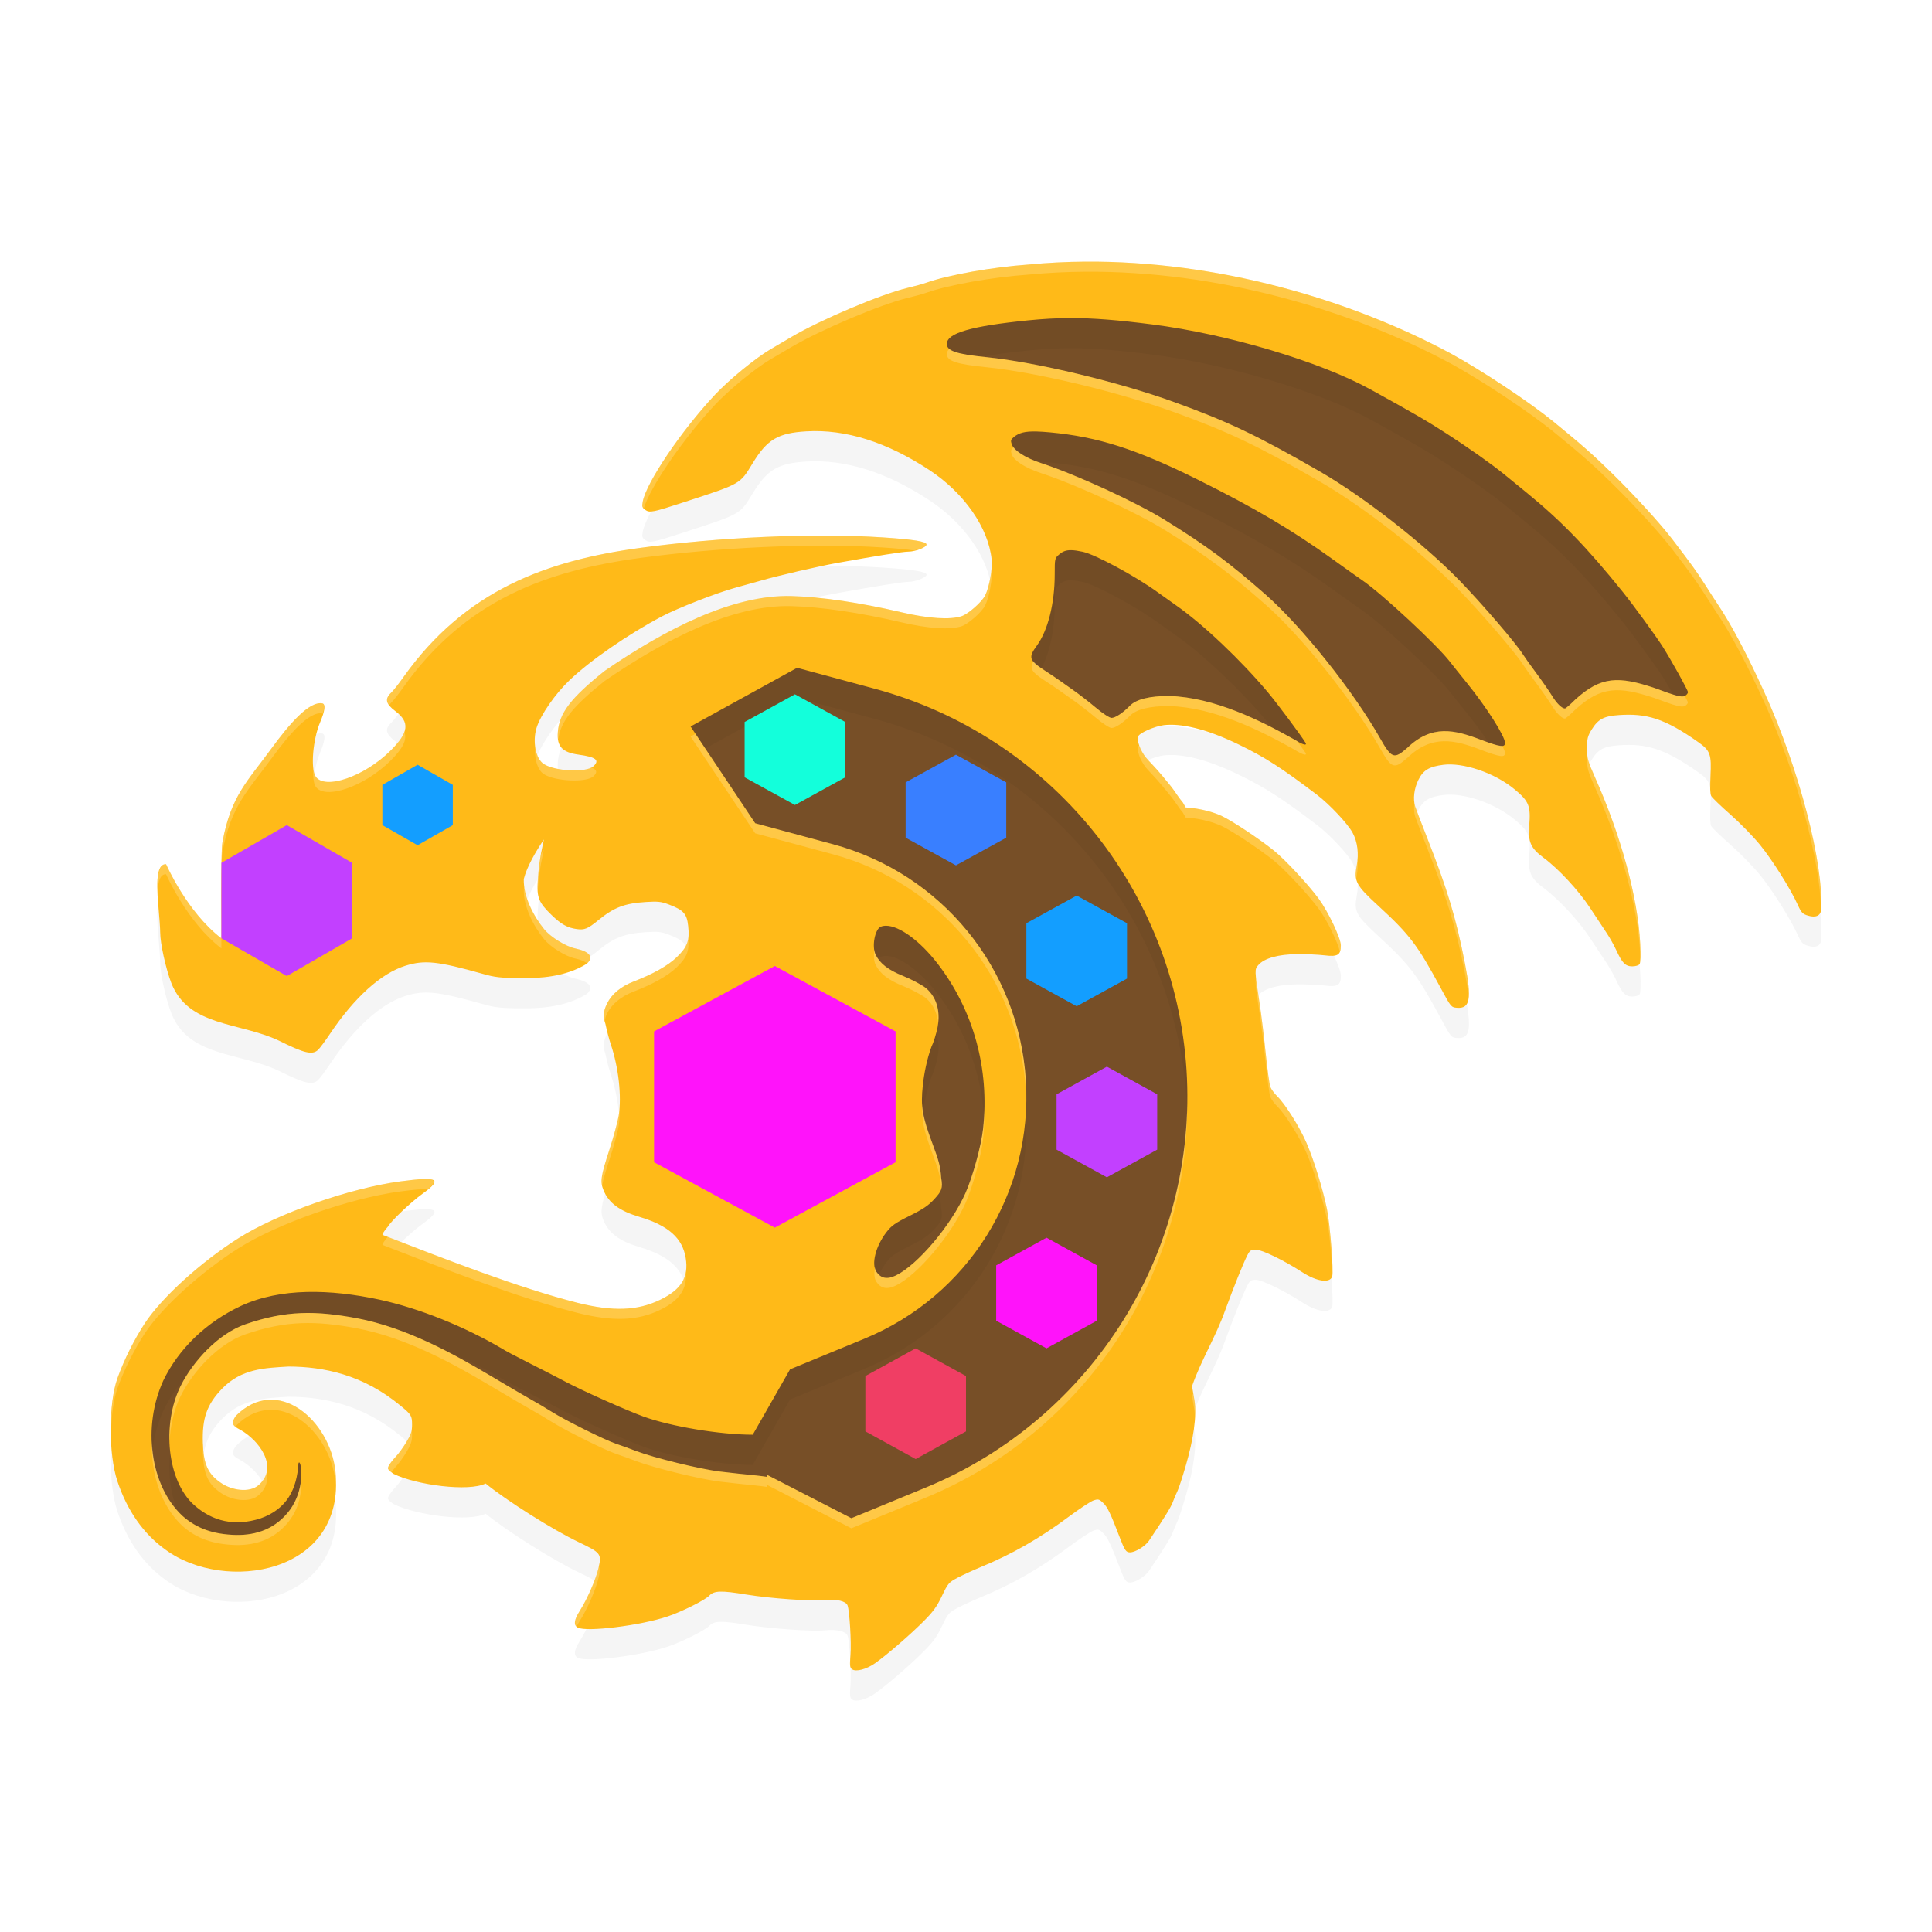 <?xml version="1.0" encoding="UTF-8" standalone="no"?>
<svg
   width="192"
   height="192"
   version="1"
   id="svg28"
   sodipodi:docname="games_dragon_nest_m_classic.svg"
   inkscape:version="1.1.1 (1:1.1+202109281949+c3084ef5ed)"
   xmlns:inkscape="http://www.inkscape.org/namespaces/inkscape"
   xmlns:sodipodi="http://sodipodi.sourceforge.net/DTD/sodipodi-0.dtd"
   xmlns="http://www.w3.org/2000/svg"
   xmlns:svg="http://www.w3.org/2000/svg"
   xmlns:rdf="http://www.w3.org/1999/02/22-rdf-syntax-ns#"
   xmlns:cc="http://creativecommons.org/ns#"
   xmlns:dc="http://purl.org/dc/elements/1.1/">
  <defs
     id="defs32">
    <filter
       inkscape:collect="always"
       style="color-interpolation-filters:sRGB"
       id="filter24163"
       x="-0.044"
       y="-0.053"
       width="1.088"
       height="1.106">
      <feGaussianBlur
         inkscape:collect="always"
         stdDeviation="3.1"
         id="feGaussianBlur24165" />
    </filter>
  </defs>
  <sodipodi:namedview
     pagecolor="#ffffff"
     bordercolor="#666666"
     borderopacity="1"
     objecttolerance="10"
     gridtolerance="10"
     guidetolerance="10"
     inkscape:pageopacity="0"
     inkscape:pageshadow="2"
     inkscape:window-width="1920"
     inkscape:window-height="1019"
     id="namedview30"
     showgrid="false"
     inkscape:zoom="1"
     inkscape:cx="22"
     inkscape:cy="84.5"
     inkscape:window-x="0"
     inkscape:window-y="34"
     inkscape:window-maximized="1"
     inkscape:current-layer="svg28"
     inkscape:pagecheckerboard="0"
     inkscape:snap-global="true"
     showguides="true"
     inkscape:snap-bbox="true"
     inkscape:snap-bbox-midpoints="true">
    <inkscape:grid
       type="xygrid"
       id="grid841" />
  </sodipodi:namedview>
  <path
     id="path7288"
     style="color:#000000;opacity:1;fill:#774f27;stroke-linecap:square;stroke-linejoin:bevel;-inkscape-stroke:none;fill-opacity:1"
     d="M 106.352 30.609 C 104.925 30.613 103.548 30.694 102.059 30.844 C 99.205 31.13 97.158 31.442 95.729 31.857 C 95.014 32.065 94.449 32.29 93.979 32.627 C 93.508 32.964 93.096 33.535 93.096 34.178 C 93.096 34.577 93.287 35.055 93.59 35.352 C 93.893 35.648 94.241 35.806 94.629 35.936 C 95.405 36.194 96.426 36.338 97.959 36.492 C 102.699 36.97 110.877 38.924 116.318 40.891 C 121.674 42.826 124.481 44.163 130.654 47.719 C 134.905 50.167 140.857 54.812 144.34 58.402 C 145.434 59.531 146.832 61.084 148.029 62.479 C 149.226 63.873 150.269 65.194 150.496 65.561 C 150.732 65.94 151.292 66.717 151.875 67.5 C 152.433 68.25 153.141 69.274 153.369 69.646 C 153.639 70.088 153.922 70.463 154.23 70.768 C 154.539 71.072 154.817 71.41 155.523 71.41 C 155.967 71.41 155.987 71.305 156.062 71.262 C 156.138 71.219 156.187 71.184 156.236 71.148 C 156.335 71.076 156.429 70.999 156.533 70.908 C 156.733 70.735 156.969 70.512 157.213 70.27 C 158.42 69.163 159.28 68.729 160.238 68.617 C 161.196 68.505 162.378 68.748 164.09 69.314 C 164.09 69.314 164.092 69.314 164.092 69.314 C 165.153 69.711 165.845 69.957 166.371 70.094 C 166.905 70.232 167.429 70.301 167.92 70.037 C 168.133 69.923 168.295 69.786 168.438 69.609 C 168.58 69.433 168.746 69.228 168.746 68.785 C 168.746 68.425 168.69 68.437 168.664 68.367 C 168.638 68.298 168.613 68.24 168.584 68.176 C 168.526 68.048 168.453 67.903 168.365 67.732 C 168.19 67.391 167.955 66.953 167.691 66.479 C 167.164 65.529 166.532 64.438 166.066 63.703 C 165.364 62.594 163.133 59.543 162.08 58.234 C 158.459 53.734 155.831 51.021 152.295 48.141 C 151.441 47.445 150.465 46.648 150.127 46.371 C 148.857 45.331 146.536 43.692 144.324 42.264 C 142.338 40.981 141.031 40.223 136.688 37.83 C 131.447 34.943 122.29 32.232 114.656 31.252 C 111.236 30.813 108.73 30.604 106.352 30.609 z M 103.021 41.881 C 101.772 41.851 100.827 42.084 100.125 42.654 C 99.929 42.814 99.646 43.04 99.523 43.484 C 99.4 43.929 99.522 44.258 99.605 44.496 C 99.855 45.212 100.366 45.594 100.967 45.977 C 101.568 46.359 102.306 46.694 103.143 46.969 C 106.549 48.087 112.516 50.836 115.287 52.555 C 119.372 55.088 121.499 56.665 125.105 59.834 C 128.537 62.849 133.711 69.322 136.264 73.828 C 136.561 74.353 136.802 74.768 137.061 75.117 C 137.319 75.466 137.605 75.799 138.098 75.977 C 138.59 76.154 139.152 76.021 139.518 75.822 C 139.883 75.624 140.173 75.375 140.52 75.07 L 140.551 75.041 C 141.636 74.001 142.516 73.689 143.475 73.662 C 144.433 73.636 145.526 73.96 146.793 74.443 L 146.795 74.445 C 147.782 74.818 148.378 75.039 148.953 75.115 C 149.241 75.154 149.598 75.193 150.012 74.92 C 150.426 74.647 150.566 74.118 150.566 73.832 C 150.566 73.202 150.367 72.956 150.141 72.508 C 149.914 72.059 149.61 71.54 149.246 70.967 C 148.518 69.821 147.556 68.473 146.559 67.244 C 145.867 66.391 145.093 65.423 144.877 65.143 C 143.363 63.175 138.219 58.414 136.006 56.885 C 135.53 56.556 134.178 55.596 133.039 54.775 C 128.967 51.843 125.086 49.552 119.48 46.77 C 113.312 43.708 109.32 42.427 104.441 41.973 C 103.901 41.922 103.437 41.891 103.021 41.881 z M 106.486 53.674 C 105.805 53.66 105.121 53.91 104.65 54.307 C 104.531 54.408 104.398 54.51 104.246 54.695 C 104.094 54.881 103.962 55.151 103.904 55.393 C 103.789 55.876 103.816 56.277 103.816 57.076 C 103.816 59.817 103.118 62.363 102.225 63.584 C 101.995 63.897 101.802 64.173 101.656 64.514 C 101.511 64.854 101.43 65.324 101.562 65.754 C 101.828 66.613 102.451 66.934 103.24 67.447 C 103.841 67.838 104.545 68.315 104.689 68.422 C 104.934 68.602 105.55 69.036 106.109 69.426 C 106.612 69.776 107.624 70.558 108.262 71.094 C 108.641 71.413 109.004 71.687 109.328 71.898 C 109.49 72.004 109.641 72.093 109.799 72.17 C 109.957 72.247 110.07 72.346 110.467 72.346 C 111.098 72.346 111.417 72.102 111.814 71.838 C 112.212 71.574 112.617 71.231 113.01 70.828 C 113.251 70.581 114.36 70.167 116.178 70.168 C 120.373 70.3 124.859 72.518 128.18 74.385 C 128.593 74.646 128.914 74.831 129.314 74.939 C 129.419 74.968 129.531 74.996 129.707 74.994 C 129.883 74.992 130.19 74.964 130.477 74.676 C 130.763 74.387 130.804 73.946 130.762 73.723 C 130.72 73.5 130.65 73.383 130.586 73.279 C 129.99 72.307 127.791 69.384 126.812 68.213 C 124.056 64.913 120.24 61.283 117.432 59.326 C 116.928 58.975 116.121 58.4 115.66 58.064 C 114.509 57.226 112.938 56.275 111.469 55.48 C 110 54.686 108.772 54.063 107.818 53.857 C 107.318 53.75 106.895 53.682 106.486 53.674 z M 79.477 65.4 L 78.734 65.49 L 68.146 71.322 L 67.797 72.752 L 74.217 82.369 L 74.789 82.779 L 82.514 84.863 C 92.889 87.663 100.265 96.685 100.949 107.41 C 101.633 118.135 95.463 128.02 85.527 132.115 L 78.131 135.162 L 77.643 135.59 L 74.256 141.529 C 71.197 141.454 66.684 140.707 64.297 139.84 C 62.722 139.268 58.242 137.27 56.73 136.465 C 55.943 136.045 54.263 135.182 52.965 134.529 C 52.325 134.207 51.72 133.894 51.264 133.652 C 51.036 133.531 50.844 133.427 50.711 133.352 C 50.577 133.277 50.4 133.133 50.592 133.293 L 50.459 133.199 C 46.581 130.915 42.016 129.066 37.891 128.174 L 37.889 128.172 C 35.405 127.64 32.881 127.33 30.439 127.393 C 27.998 127.455 25.633 127.895 23.5 128.885 L 23.496 128.887 C 19.869 130.592 16.957 133.384 15.326 136.77 L 15.316 136.789 C 13.073 141.709 13.777 147.94 17.439 151.369 L 17.457 151.385 C 19.021 152.784 20.983 153.481 23.422 153.543 L 23.43 153.543 C 25.705 153.584 28.029 152.785 29.617 150.643 L 29.625 150.633 C 30.63 149.242 30.926 147.73 30.951 146.627 C 30.964 146.075 30.922 145.644 30.811 145.262 C 30.783 145.166 30.751 145.071 30.693 144.957 C 30.636 144.843 30.583 144.69 30.293 144.502 C 30.148 144.408 29.907 144.314 29.643 144.336 C 29.378 144.358 29.151 144.491 29.021 144.611 C 28.762 144.852 28.738 145.018 28.701 145.145 L 28.662 145.365 C 28.593 146.514 28.341 147.474 27.867 148.223 C 27.396 148.967 26.706 149.549 25.549 149.957 C 23.325 150.656 21.583 150.289 19.924 148.793 C 18.882 147.853 18.117 146.094 17.896 144.104 C 17.676 142.113 17.987 139.923 18.842 138.195 C 19.956 135.942 22.448 133.331 24.709 132.553 C 28.639 131.2 31.273 131.245 35.275 131.986 C 39.981 132.876 44.55 135.398 48.184 137.553 C 49.804 138.522 51.611 139.581 52.264 139.945 C 52.856 140.275 53.797 140.834 54.297 141.15 C 55.801 142.102 59.47 143.953 60.916 144.436 C 61.402 144.598 62.299 144.921 62.859 145.137 C 64.794 145.88 69.281 146.974 71.418 147.232 C 72.43 147.355 74.048 147.53 75.045 147.625 C 75.367 147.655 75.717 147.706 76.078 147.758 L 76.184 147.666 L 84.152 151.768 L 84.99 151.803 L 92.387 148.754 C 109.389 141.747 120.083 124.614 118.912 106.262 C 117.741 87.91 104.956 72.275 87.201 67.484 L 79.477 65.4 z M 88.057 91 C 87.764 90.999 87.462 91.046 87.174 91.16 C 86.664 91.363 86.434 91.725 86.264 92.053 C 86.094 92.381 85.99 92.725 85.922 93.086 C 85.787 93.808 85.748 94.569 86.123 95.326 C 86.695 96.481 87.79 97.28 89.361 97.91 C 90.073 98.196 91.09 98.755 91.363 98.957 C 92.304 99.762 92.383 100.915 92.195 101.879 L 92.197 101.877 C 92.086 102.445 91.782 103.361 91.672 103.582 L 91.629 103.682 C 91.132 105.031 90.847 106.528 90.715 107.75 L 90.715 107.752 C 90.482 109.952 90.693 111.24 91.746 114.047 C 92.37 115.711 92.473 116.117 92.531 117.102 L 92.545 117.223 C 92.631 117.696 92.607 117.822 92.584 117.887 C 92.561 117.952 92.451 118.116 92.121 118.48 C 91.622 119.032 91.262 119.281 89.957 119.93 C 88.484 120.662 87.858 121.113 87.287 121.859 C 86.672 122.664 86.241 123.553 86.023 124.416 C 85.806 125.279 85.732 126.16 86.266 126.947 C 86.594 127.432 87.108 127.843 87.713 127.961 C 88.318 128.079 88.904 127.927 89.451 127.664 C 90.8 127.016 92.19 125.698 93.529 124.113 C 94.868 122.529 96.102 120.685 96.869 118.955 C 97.655 117.181 98.482 114.18 98.689 112.312 C 99.381 106.093 97.691 99.953 93.941 95.117 C 93.012 93.919 92.008 92.928 91.021 92.209 C 90.035 91.49 89.082 91.002 88.057 91 z " />
  <path
     id="path24125"
     style="opacity:0.2;fill:#000000;fill-opacity:1;stroke-width:0.156;filter:url(#filter24163)"
     d="m 107.834,29.002 c -1.866,0.014 -3.729,0.106 -5.58,0.285 -3.642,0.257 -7.98,1.025 -10.166,1.799 -0.358,0.127 -1.228,0.368 -1.932,0.535 -2.604,0.62 -8.582,3.148 -11.482,4.854 -0.577,0.339 -1.526,0.898 -2.109,1.242 -1.507,0.888 -4.112,3.022 -5.518,4.521 -3.339,3.561 -6.827,8.724 -7.174,10.617 -0.087,0.476 -0.05,0.605 0.242,0.811 0.45,0.316 0.735,0.259 3.955,-0.791 5.589,-1.823 5.452,-1.745 6.719,-3.824 1.447,-2.375 2.521,-3.015 5.342,-3.184 3.899,-0.233 8.02,1.066 12.256,3.865 3.443,2.275 5.832,5.71 6.16,8.857 0.098,0.94 -0.237,2.781 -0.654,3.598 -0.333,0.651 -1.661,1.822 -2.32,2.045 -1.131,0.382 -3.305,0.242 -5.982,-0.385 -4.14,-0.969 -7.977,-1.534 -10.955,-1.613 -5.808,-0.151 -12.475,3.274 -18.543,7.436 -3.379,2.703 -4.521,4.2 -4.658,6.104 -0.102,1.414 0.445,2 2.07,2.223 1.718,0.236 2.117,0.548 1.471,1.152 -0.697,0.652 -3.823,0.51 -4.941,-0.225 -0.795,-0.522 -1.134,-2.241 -0.709,-3.598 0.4,-1.277 1.849,-3.369 3.277,-4.73 2.073,-1.976 5.812,-4.559 9.174,-6.338 1.544,-0.817 5.466,-2.348 7.266,-2.838 0.684,-0.186 1.838,-0.509 2.564,-0.717 1.85,-0.53 5.663,-1.412 7.691,-1.777 3.841,-0.691 6.443,-1.104 6.971,-1.104 0.7,0 1.809,-0.433 1.809,-0.707 0,-0.3 -1.24,-0.502 -4.352,-0.709 -7.112,-0.463 -16.371,0.004 -24.006,1.027 -9.477,1.271 -17.498,4.249 -23.625,12.855 -0.451,0.645 -1.002,1.343 -1.223,1.551 -0.651,0.612 -0.541,1.109 0.404,1.82 1.484,1.116 1.36,2.129 -0.484,3.957 -2.592,2.569 -6.529,3.918 -7.426,2.545 -0.513,-0.785 -0.272,-3.677 0.447,-5.379 0.474,-1.12 0.56,-1.765 0.248,-1.877 -1.321,-0.282 -3.349,2.104 -5.053,4.434 -2.402,3.297 -4.041,4.712 -4.895,9.309 C 21.888,87.668 22.041,96.133 22,96.25 c -3.43,-2.616 -5.494,-7.367 -5.494,-7.367 -0.805,-0.04 -1.038,1.214 -0.768,4.141 0.099,1.072 0.182,2.265 0.182,2.65 0.001,1.072 0.553,3.579 1.105,5.02 1.713,4.358 6.742,3.864 10.676,5.717 2.541,1.265 3.326,1.453 3.9,0.932 0.168,-0.152 0.701,-0.869 1.186,-1.592 2.434,-3.632 5.09,-6.028 7.514,-6.779 1.901,-0.589 3.177,-0.454 7.725,0.822 1.076,0.302 1.617,0.412 4.039,0.412 1.376,-1.7e-4 4.078,-0.063 6.254,-1.434 0.716,-0.654 0.297,-1.204 -1.16,-1.518 -0.954,-0.205 -2.438,-1.126 -3.082,-1.91 -1.054,-1.305 -2.07,-3.238 -2.023,-4.986 0.31,-1.228 1.187,-2.723 1.998,-3.932 l -0.117,0.545 c -0.266,1.226 -0.399,2.176 -0.49,3.514 -0.116,1.698 0.083,2.202 1.367,3.445 0.964,0.933 1.571,1.273 2.512,1.402 0.77,0.106 1.088,-0.026 2.123,-0.873 1.569,-1.284 2.617,-1.686 4.74,-1.82 1.199,-0.076 1.525,-0.04 2.293,0.252 1.45,0.551 1.781,0.92 1.91,2.129 0.156,1.461 -0.074,2.085 -1.145,3.115 -0.861,0.828 -2.373,1.679 -4.27,2.404 -1.265,0.484 -2.195,1.255 -2.654,2.203 -0.368,0.759 -0.417,1.254 -0.158,1.998 0.134,0.643 0.374,1.556 0.533,2.027 0.777,2.3 1.096,5.165 0.791,7.092 -0.095,0.6 -0.523,2.165 -0.951,3.479 -0.832,2.551 -0.908,3.108 -0.551,3.967 0.522,1.252 1.584,2.036 3.557,2.625 2.882,0.86 4.282,2.104 4.604,4.09 0.31,1.916 -0.434,3.134 -2.547,4.156 -2.254,1.091 -4.691,1.176 -8.219,0.293 -5.795,-1.465 -13.026,-4.291 -19.375,-6.754 0.058,-0.283 0.535,-0.795 0.535,-0.795 0.296,-0.552 2.255,-2.42 3.426,-3.268 2.062,-1.493 1.606,-1.754 -2.176,-1.248 -5.05,0.675 -12.236,3.202 -16.121,5.668 -3.733,2.37 -7.595,5.881 -9.268,8.424 -1.058,1.608 -2.085,3.666 -2.73,5.473 -0.891,2.494 -0.893,7.555 -0.006,10.225 0.976,2.936 2.6,5.251 4.779,6.809 5.867,4.333 17.942,2.471 16.895,-7.75 -0.523,-5.099 -5.776,-9.681 -9.906,-5.541 -0.472,0.703 -0.397,0.94 0.434,1.373 1.802,0.987 3.877,3.644 1.873,5.473 -0.937,0.855 -2.767,0.542 -3.82,-0.217 -1.254,-0.866 -1.688,-1.842 -1.758,-3.932 -0.082,-2.463 0.395,-3.823 1.896,-5.393 1.94,-2.005 4.221,-2.062 6.623,-2.209 3.45,0.014 7.37,0.781 11.109,3.879 1.086,0.889 1.157,1.003 1.162,1.891 0.004,0.632 -0.105,0.973 -0.549,1.715 -0.304,0.509 -0.787,1.171 -1.07,1.471 -0.284,0.3 -0.596,0.702 -0.693,0.893 -0.159,0.312 -0.112,0.395 0.457,0.809 2.304,1.134 7.519,1.802 9.162,0.965 2.13,1.734 6.704,4.615 9.262,5.834 2.185,1.042 2.278,1.161 1.969,2.523 -0.258,1.137 -1.13,3.133 -1.885,4.322 -0.56,0.883 -0.619,1.409 -0.188,1.641 0.869,0.466 6.237,-0.2 8.939,-1.109 1.43,-0.481 3.715,-1.624 4.135,-2.068 0.473,-0.5 1.186,-0.52 3.699,-0.104 2.34,0.388 6.514,0.68 7.812,0.547 1.14,-0.117 2.061,0.1 2.225,0.525 0.202,0.524 0.392,3.72 0.293,4.928 -0.086,1.05 -0.064,1.261 0.158,1.424 0.379,0.278 1.423,0.007 2.271,-0.59 1.15,-0.809 3.411,-2.757 4.758,-4.1 1.019,-1.015 1.387,-1.516 1.896,-2.588 0.598,-1.256 0.681,-1.355 1.533,-1.809 0.496,-0.264 1.532,-0.741 2.301,-1.059 3.151,-1.302 5.898,-2.873 8.777,-5.018 1.068,-0.796 2.176,-1.525 2.461,-1.619 0.471,-0.156 0.559,-0.132 0.963,0.256 0.427,0.411 0.739,1.062 1.641,3.424 0.491,1.288 0.625,1.482 1.021,1.482 0.517,0 1.514,-0.61 1.877,-1.148 1.483,-2.198 2.205,-3.369 2.377,-3.857 0.11,-0.314 0.307,-0.778 0.438,-1.031 0.131,-0.253 0.521,-1.443 0.867,-2.643 0.722,-2.501 1.109,-4.879 0.836,-6.479 l -0.232,-1.355 c 0.896,-2.581 2.355,-4.894 3.275,-7.492 0.921,-2.503 1.8,-4.686 2.211,-5.494 0.26,-0.511 0.368,-0.584 0.852,-0.584 0.607,0 2.811,1.071 4.615,2.242 1.441,0.936 2.755,1.122 2.977,0.422 0.156,-0.494 -0.212,-5.218 -0.523,-6.717 -0.422,-2.026 -1.302,-4.871 -2.025,-6.543 -0.685,-1.584 -2.111,-3.86 -2.902,-4.631 -0.294,-0.287 -0.608,-0.712 -0.697,-0.947 -0.089,-0.235 -0.298,-1.76 -0.465,-3.389 -0.166,-1.629 -0.436,-3.839 -0.6,-4.91 -0.511,-3.354 -0.511,-3.37 -0.121,-3.816 0.585,-0.67 1.978,-1.06 3.844,-1.078 0.897,-0.009 2.124,0.046 2.727,0.121 1.308,0.163 1.623,-0.029 1.623,-0.98 0,-0.718 -1.248,-3.352 -2.203,-4.65 -1.05,-1.427 -3.332,-3.877 -4.455,-4.781 -1.467,-1.182 -4.19,-2.984 -5.225,-3.459 -1.72,-0.769 -3.545,-0.826 -3.545,-0.826 -0.535,-0.981 9.3e-4,0.001 -1.15,-1.689 -0.27,-0.397 -0.66,-0.832 -1.127,-1.408 -0.645,-0.796 -1.398,-1.528 -1.674,-1.871 -0.548,-0.684 -0.918,-1.692 -0.766,-2.09 0.135,-0.354 1.633,-1.01 2.555,-1.119 1.651,-0.196 4.128,0.311 7.461,1.932 2.613,1.271 4.212,2.299 7.742,4.975 1.256,0.952 3.059,2.871 3.553,3.781 0.491,0.904 0.637,2.063 0.412,3.273 -0.29,1.562 -0.082,1.948 2.176,4.021 3.089,2.838 3.877,3.877 6.191,8.178 0.989,1.838 1.022,1.879 1.584,1.926 1.312,0.109 1.492,-0.865 0.811,-4.373 -0.906,-4.666 -1.804,-7.513 -3.713,-12.387 -0.621,-1.586 -1.18,-3.045 -1.24,-3.242 -0.231,-0.754 -0.11,-1.766 0.312,-2.633 0.477,-0.977 1.073,-1.337 2.508,-1.516 1.846,-0.23 5.006,0.705 7.154,2.52 1.337,1.129 1.517,1.595 1.361,3.531 -0.13,1.625 0.147,2.244 1.426,3.191 1.492,1.106 3.474,3.243 4.609,4.969 0.589,0.896 1.33,2.017 1.645,2.488 0.315,0.472 0.747,1.241 0.963,1.713 0.589,1.289 0.916,1.621 1.594,1.621 0.327,0 0.64,-0.096 0.729,-0.225 0.095,-0.138 0.12,-0.925 0.065,-2.016 -0.236,-4.677 -1.955,-10.838 -4.457,-16.459 -0.753,-1.691 -0.832,-1.977 -0.832,-2.975 0,-0.955 0.062,-1.206 0.467,-1.863 0.634,-1.028 1.204,-1.331 2.693,-1.434 2.709,-0.186 4.522,0.291 7.959,2.732 1.128,0.802 1.267,1.205 1.148,3.336 -0.059,1.064 -0.032,1.769 0.076,1.971 0.092,0.173 0.945,0.996 1.895,1.83 0.95,0.834 2.277,2.192 2.949,3.018 1.244,1.527 3.034,4.37 3.76,5.973 0.35,0.773 0.48,0.91 1.014,1.07 0.78,0.234 1.269,0.01 1.305,-0.598 0.272,-4.567 -2.193,-14.007 -5.633,-21.58 -1.713,-3.771 -3.322,-6.807 -4.646,-8.771 -0.231,-0.343 -0.798,-1.221 -1.26,-1.949 -0.767,-1.21 -1.388,-2.071 -3.26,-4.52 -1.194,-1.562 -3.656,-4.258 -5.916,-6.477 -1.931,-1.896 -3.092,-2.92 -5.922,-5.227 -2.368,-1.93 -7.071,-5.05 -10.137,-6.727 -10.122,-5.449 -23.313,-9.241 -36.373,-9.145 z m -1.48,5.607 c 2.318,-0.005 4.777,0.198 8.176,0.635 7.499,0.963 16.642,3.688 21.676,6.461 4.34,2.391 5.607,3.126 7.576,4.398 2.186,1.412 4.509,3.056 5.713,4.041 0.339,0.278 1.315,1.075 2.17,1.771 3.486,2.841 6.04,5.475 9.637,9.945 1.005,1.249 3.295,4.391 3.92,5.377 0.889,1.403 2.525,4.351 2.525,4.547 0,0.116 -0.134,0.283 -0.299,0.371 -0.308,0.165 -0.88,0.018 -3.041,-0.791 -3.515,-1.163 -5.284,-1.203 -7.869,1.168 -0.482,0.482 -0.938,0.877 -1.014,0.877 -0.31,0 -0.829,-0.513 -1.301,-1.285 -0.275,-0.451 -0.971,-1.451 -1.545,-2.223 -0.574,-0.772 -1.172,-1.612 -1.332,-1.869 -0.673,-1.085 -4.053,-5.022 -6.287,-7.326 -3.576,-3.687 -9.532,-8.337 -13.904,-10.855 -6.193,-3.567 -9.106,-4.954 -14.496,-6.902 -5.541,-2.003 -13.708,-3.958 -18.6,-4.451 -3.019,-0.305 -3.963,-0.618 -3.963,-1.32 0,-1.073 2.409,-1.772 8.062,-2.34 1.464,-0.147 2.804,-0.225 4.195,-0.229 z m -3.355,11.271 c 0.382,0.009 0.826,0.039 1.352,0.088 4.759,0.443 8.57,1.662 14.686,4.697 5.575,2.767 9.392,5.019 13.42,7.92 1.143,0.823 2.486,1.778 2.982,2.121 1.969,1.36 7.369,6.384 8.646,8.045 0.239,0.31 1.002,1.266 1.697,2.123 1.94,2.391 3.785,5.296 3.785,5.957 0,0.475 -0.477,0.412 -2.418,-0.322 -2.599,-0.991 -4.842,-1.536 -7.289,0.809 -1.324,1.162 -1.56,1.077 -2.727,-0.982 -2.633,-4.646 -7.783,-11.105 -11.367,-14.254 -3.63,-3.19 -5.84,-4.828 -9.951,-7.377 -2.905,-1.801 -8.827,-4.526 -12.359,-5.686 -1.542,-0.506 -2.691,-1.238 -2.904,-1.852 -0.133,-0.382 -0.105,-0.486 0.205,-0.738 0.51,-0.414 1.095,-0.576 2.242,-0.549 z m 3.469,11.793 c 0.304,0.006 0.672,0.061 1.141,0.162 1.255,0.27 5.286,2.45 7.465,4.037 0.47,0.342 1.274,0.916 1.787,1.273 2.676,1.865 6.491,5.482 9.186,8.707 0.914,1.093 3.233,4.205 3.688,4.947 0.211,0.345 -0.275,0.214 -1.062,-0.287 -3.359,-1.888 -7.953,-4.209 -12.473,-4.348 -1.946,-0.004 -3.283,0.327 -3.904,0.965 -0.696,0.714 -1.449,1.215 -1.826,1.215 -0.204,0 -0.856,-0.424 -1.562,-1.018 -0.666,-0.56 -1.667,-1.336 -2.223,-1.723 -0.555,-0.387 -1.185,-0.831 -1.398,-0.988 -0.214,-0.157 -0.887,-0.611 -1.498,-1.008 -1.52,-0.988 -1.607,-1.27 -0.754,-2.436 1.111,-1.518 1.785,-4.202 1.785,-7.098 0,-1.598 0.002,-1.603 0.479,-2.006 0.333,-0.281 0.665,-0.407 1.172,-0.396 z m -27.25,11.691 7.725,2.084 c 17.343,4.679 29.829,19.95 30.973,37.877 1.144,17.927 -9.3,34.659 -25.908,41.504 l -7.396,3.049 -8.389,-4.316 v 0.205 c -0.359,-0.051 -0.725,-0.105 -1.082,-0.139 -0.983,-0.093 -2.603,-0.268 -3.602,-0.389 -1.944,-0.235 -6.586,-1.372 -8.318,-2.037 -0.58,-0.223 -1.474,-0.546 -1.986,-0.717 -1.119,-0.374 -5.056,-2.331 -6.4,-3.182 -0.529,-0.335 -1.467,-0.889 -2.082,-1.232 -0.615,-0.343 -2.44,-1.413 -4.057,-2.379 -3.653,-2.167 -8.307,-4.758 -13.232,-5.689 -4.082,-0.756 -7.002,-0.799 -11.078,0.604 -2.657,0.914 -5.209,3.661 -6.438,6.145 -1.915,3.873 -1.299,9.431 1.309,11.783 1.886,1.701 4.108,2.162 6.607,1.373 2.692,-0.94 3.646,-2.965 3.799,-5.482 0.192,-0.653 0.864,2.255 -0.846,4.621 -1.392,1.877 -3.316,2.533 -5.367,2.496 -2.275,-0.058 -3.936,-0.662 -5.324,-1.904 -3.249,-3.042 -3.969,-8.89 -1.896,-13.436 1.522,-3.159 4.262,-5.798 7.695,-7.412 1.979,-0.919 4.205,-1.338 6.543,-1.398 2.338,-0.06 4.789,0.238 7.215,0.758 3.994,0.864 8.487,2.681 12.271,4.91 0.119,0.1 1.274,0.712 2.564,1.361 1.291,0.649 2.975,1.516 3.744,1.926 1.62,0.863 6.002,2.817 7.695,3.432 2.708,0.984 7.621,1.801 10.832,1.801 h 0.02 l 3.705,-6.494 7.396,-3.047 C 96.234,131.783 102.658,121.491 101.947,110.345 101.236,99.199 93.556,89.808 82.773,86.898 l -7.725,-2.084 -6.42,-9.617 z m 8.838,25.635 c 1.306,0.003 3.339,1.465 5.096,3.73 3.588,4.628 5.209,10.5 4.545,16.471 -0.186,1.671 -1.027,4.74 -1.74,6.35 -1.421,3.207 -4.77,7.169 -6.938,8.211 -0.857,0.412 -1.472,0.292 -1.924,-0.375 -0.52,-0.767 -0.076,-2.529 0.988,-3.92 0.506,-0.662 0.873,-0.921 2.32,-1.641 1.341,-0.666 1.881,-1.034 2.461,-1.674 0.68,-0.752 0.864,-1.026 0.666,-2.109 -0.063,-1.057 -0.214,-1.66 -0.848,-3.348 -1.038,-2.767 -1.197,-3.718 -0.973,-5.838 0.124,-1.153 0.402,-2.594 0.857,-3.83 0.205,-0.411 0.481,-1.291 0.611,-1.957 0.232,-1.192 0.123,-2.797 -1.18,-3.895 -0.438,-0.333 -1.457,-0.87 -2.264,-1.193 -1.459,-0.585 -2.279,-1.221 -2.715,-2.1 -0.402,-0.812 -0.076,-2.555 0.523,-2.793 0.154,-0.061 0.325,-0.09 0.512,-0.09 z" />
  <path
     id="path1926"
     style="opacity:1;fill:#ffba18;stroke-width:0.156;fill-opacity:1"
     d="M 107.834 26.002 C 105.968 26.016 104.105 26.108 102.254 26.287 C 98.612 26.544 94.274 27.312 92.088 28.086 C 91.729 28.213 90.86 28.453 90.156 28.621 C 87.552 29.242 81.574 31.769 78.674 33.475 C 78.097 33.814 77.148 34.373 76.564 34.717 C 75.058 35.605 72.453 37.739 71.047 39.238 C 67.707 42.799 64.22 47.962 63.873 49.855 C 63.786 50.331 63.823 50.461 64.115 50.666 C 64.565 50.982 64.85 50.925 68.07 49.875 C 73.66 48.052 73.523 48.13 74.789 46.051 C 76.236 43.676 77.31 43.035 80.131 42.867 C 84.03 42.635 88.151 43.934 92.387 46.732 C 95.83 49.007 98.219 52.443 98.547 55.59 C 98.645 56.53 98.31 58.371 97.893 59.188 C 97.559 59.839 96.232 61.01 95.572 61.232 C 94.441 61.614 92.268 61.474 89.59 60.848 C 85.45 59.879 81.613 59.314 78.635 59.234 C 72.827 59.084 66.16 62.508 60.092 66.67 C 56.713 69.373 55.571 70.87 55.434 72.773 C 55.332 74.188 55.878 74.773 57.504 74.996 C 59.222 75.232 59.621 75.545 58.975 76.148 C 58.278 76.8 55.152 76.658 54.033 75.924 C 53.238 75.402 52.899 73.683 53.324 72.326 C 53.724 71.049 55.173 68.957 56.602 67.596 C 58.674 65.62 62.413 63.037 65.775 61.258 C 67.32 60.441 71.242 58.909 73.041 58.42 C 73.725 58.234 74.879 57.911 75.605 57.703 C 77.455 57.173 81.269 56.291 83.297 55.926 C 87.137 55.234 89.74 54.822 90.268 54.822 C 90.968 54.822 92.076 54.389 92.076 54.115 C 92.076 53.815 90.836 53.613 87.725 53.406 C 80.612 52.943 71.354 53.41 63.719 54.434 C 54.242 55.704 46.221 58.682 40.094 67.289 C 39.643 67.934 39.092 68.632 38.871 68.84 C 38.22 69.452 38.33 69.949 39.275 70.66 C 40.759 71.776 40.635 72.789 38.791 74.617 C 36.199 77.186 32.262 78.536 31.365 77.162 C 30.852 76.377 31.093 73.485 31.812 71.783 C 32.286 70.663 32.372 70.018 32.061 69.906 C 30.74 69.624 28.712 72.01 27.008 74.34 C 24.606 77.636 22.967 79.051 22.113 83.648 C 21.888 84.669 22.041 93.133 22 93.25 C 18.57 90.634 16.506 85.883 16.506 85.883 C 15.701 85.843 15.468 87.096 15.738 90.023 C 15.837 91.095 15.92 92.288 15.92 92.674 C 15.921 93.746 16.473 96.253 17.025 97.693 C 18.739 102.051 23.767 101.557 27.701 103.41 C 30.242 104.675 31.028 104.863 31.602 104.342 C 31.77 104.189 32.303 103.472 32.787 102.75 C 35.221 99.118 37.877 96.722 40.301 95.971 C 42.202 95.382 43.478 95.517 48.025 96.793 C 49.102 97.095 49.643 97.205 52.064 97.205 C 53.441 97.205 56.142 97.143 58.318 95.771 C 59.035 95.118 58.615 94.567 57.158 94.254 C 56.205 94.049 54.72 93.128 54.076 92.344 C 53.022 91.039 52.007 89.106 52.053 87.357 C 52.363 86.129 53.239 84.634 54.051 83.426 L 53.934 83.971 C 53.668 85.197 53.535 86.146 53.443 87.484 C 53.327 89.183 53.527 89.687 54.811 90.93 C 55.775 91.863 56.382 92.203 57.322 92.332 C 58.092 92.438 58.411 92.306 59.445 91.459 C 61.014 90.175 62.062 89.773 64.186 89.639 C 65.385 89.563 65.71 89.599 66.479 89.891 C 67.928 90.442 68.26 90.81 68.389 92.02 C 68.545 93.481 68.315 94.105 67.244 95.135 C 66.383 95.963 64.871 96.814 62.975 97.539 C 61.71 98.023 60.779 98.794 60.32 99.742 C 59.953 100.502 59.903 100.996 60.162 101.74 C 60.296 102.383 60.536 103.296 60.695 103.768 C 61.472 106.068 61.792 108.933 61.486 110.859 C 61.391 111.46 60.964 113.024 60.535 114.338 C 59.703 116.888 59.627 117.446 59.984 118.305 C 60.506 119.557 61.569 120.341 63.541 120.93 C 66.423 121.79 67.823 123.033 68.145 125.02 C 68.455 126.936 67.71 128.153 65.598 129.176 C 63.344 130.267 60.906 130.352 57.379 129.469 C 51.584 128.004 44.353 125.178 38.004 122.715 C 38.061 122.432 38.539 121.92 38.539 121.92 C 38.835 121.368 40.794 119.5 41.965 118.652 C 44.027 117.159 43.571 116.898 39.789 117.404 C 34.739 118.08 27.553 120.606 23.668 123.072 C 19.935 125.442 16.073 128.953 14.4 131.496 C 13.343 133.104 12.315 135.162 11.67 136.969 C 10.779 139.462 10.777 144.524 11.664 147.193 C 12.64 150.13 14.264 152.445 16.443 154.002 C 22.31 158.335 34.386 156.473 33.338 146.252 C 32.815 141.153 27.562 136.571 23.432 140.711 C 22.96 141.414 23.034 141.651 23.865 142.084 C 25.667 143.071 27.742 145.728 25.738 147.557 C 24.801 148.412 22.971 148.099 21.918 147.34 C 20.664 146.474 20.23 145.498 20.16 143.408 C 20.078 140.945 20.555 139.586 22.057 138.016 C 23.997 136.011 26.277 135.953 28.68 135.807 C 32.13 135.82 36.049 136.588 39.789 139.686 C 40.875 140.575 40.946 140.689 40.951 141.576 C 40.955 142.208 40.846 142.549 40.402 143.291 C 40.098 143.8 39.616 144.462 39.332 144.762 C 39.048 145.062 38.736 145.463 38.639 145.654 C 38.479 145.966 38.527 146.05 39.096 146.463 C 41.4 147.597 46.614 148.265 48.258 147.428 C 50.388 149.161 54.962 152.042 57.52 153.262 C 59.705 154.304 59.798 154.423 59.488 155.785 C 59.23 156.922 58.359 158.918 57.604 160.107 C 57.043 160.99 56.984 161.516 57.416 161.748 C 58.285 162.214 63.653 161.548 66.355 160.639 C 67.785 160.157 70.07 159.014 70.49 158.57 C 70.963 158.071 71.677 158.05 74.189 158.467 C 76.53 158.855 80.704 159.147 82.002 159.014 C 83.142 158.897 84.063 159.114 84.227 159.539 C 84.428 160.063 84.619 163.259 84.52 164.467 C 84.433 165.517 84.456 165.728 84.678 165.891 C 85.057 166.169 86.1 165.898 86.949 165.301 C 88.099 164.492 90.36 162.543 91.707 161.201 C 92.726 160.186 93.094 159.685 93.604 158.613 C 94.201 157.357 94.284 157.259 95.137 156.805 C 95.632 156.541 96.668 156.064 97.438 155.746 C 100.589 154.444 103.335 152.873 106.215 150.729 C 107.283 149.933 108.391 149.204 108.676 149.109 C 109.147 148.953 109.235 148.977 109.639 149.365 C 110.066 149.776 110.378 150.427 111.279 152.789 C 111.771 154.077 111.904 154.271 112.301 154.271 C 112.818 154.271 113.814 153.662 114.178 153.123 C 115.661 150.925 116.383 149.755 116.555 149.266 C 116.665 148.952 116.862 148.488 116.992 148.234 C 117.123 147.981 117.513 146.792 117.859 145.592 C 118.582 143.091 118.969 140.712 118.695 139.113 L 118.463 137.758 C 119.359 135.177 120.818 132.863 121.738 130.266 C 122.66 127.763 123.538 125.579 123.949 124.771 C 124.209 124.26 124.317 124.188 124.801 124.188 C 125.408 124.188 127.612 125.258 129.416 126.43 C 130.857 127.366 132.171 127.552 132.393 126.852 C 132.549 126.358 132.181 121.634 131.869 120.135 C 131.448 118.108 130.567 115.264 129.844 113.592 C 129.159 112.008 127.733 109.732 126.941 108.961 C 126.647 108.674 126.333 108.249 126.244 108.014 C 126.155 107.779 125.946 106.254 125.779 104.625 C 125.613 102.996 125.343 100.786 125.18 99.715 C 124.669 96.361 124.669 96.345 125.059 95.898 C 125.644 95.229 127.036 94.838 128.902 94.82 C 129.8 94.812 131.026 94.866 131.629 94.941 C 132.936 95.104 133.252 94.913 133.252 93.961 C 133.252 93.243 132.004 90.609 131.049 89.311 C 129.999 87.884 127.717 85.434 126.594 84.529 C 125.126 83.347 122.404 81.545 121.369 81.07 C 119.649 80.302 117.824 80.244 117.824 80.244 C 117.289 79.263 117.825 80.245 116.674 78.555 C 116.403 78.158 116.014 77.723 115.547 77.146 C 114.902 76.35 114.148 75.619 113.873 75.275 C 113.325 74.591 112.955 73.583 113.107 73.186 C 113.243 72.832 114.741 72.176 115.662 72.066 C 117.313 71.87 119.79 72.377 123.123 73.998 C 125.736 75.269 127.335 76.297 130.865 78.973 C 132.122 79.925 133.924 81.843 134.418 82.754 C 134.909 83.658 135.055 84.817 134.83 86.027 C 134.54 87.59 134.748 87.975 137.006 90.049 C 140.095 92.887 140.883 93.926 143.197 98.227 C 144.187 100.065 144.219 100.105 144.781 100.152 C 146.093 100.262 146.273 99.287 145.592 95.779 C 144.686 91.113 143.788 88.266 141.879 83.393 C 141.258 81.807 140.699 80.348 140.639 80.15 C 140.408 79.396 140.528 78.385 140.951 77.518 C 141.428 76.541 142.024 76.18 143.459 76.002 C 145.305 75.772 148.465 76.707 150.613 78.521 C 151.951 79.651 152.13 80.117 151.975 82.053 C 151.844 83.678 152.122 84.297 153.4 85.244 C 154.892 86.35 156.875 88.487 158.01 90.213 C 158.599 91.109 159.339 92.23 159.654 92.701 C 159.969 93.173 160.402 93.943 160.617 94.414 C 161.206 95.703 161.533 96.035 162.211 96.035 C 162.538 96.035 162.851 95.939 162.939 95.811 C 163.034 95.673 163.059 94.886 163.004 93.795 C 162.767 89.118 161.049 82.957 158.547 77.336 C 157.794 75.645 157.715 75.359 157.715 74.361 C 157.715 73.406 157.776 73.155 158.182 72.498 C 158.815 71.47 159.386 71.167 160.875 71.064 C 163.584 70.878 165.398 71.355 168.834 73.797 C 169.962 74.598 170.101 75.001 169.982 77.133 C 169.923 78.196 169.951 78.902 170.059 79.104 C 170.151 79.276 171.003 80.099 171.953 80.934 C 172.903 81.768 174.23 83.126 174.902 83.951 C 176.146 85.478 177.936 88.321 178.662 89.924 C 179.012 90.696 179.142 90.834 179.676 90.994 C 180.455 91.228 180.944 91.005 180.98 90.396 C 181.252 85.83 178.788 76.389 175.348 68.816 C 173.634 65.045 172.025 62.009 170.701 60.045 C 170.47 59.702 169.903 58.824 169.441 58.096 C 168.675 56.886 168.054 56.025 166.182 53.576 C 164.988 52.014 162.525 49.318 160.266 47.1 C 158.335 45.204 157.174 44.18 154.344 41.873 C 151.975 39.943 147.273 36.823 144.207 35.146 C 134.085 29.697 120.894 25.906 107.834 26.002 z M 106.354 31.609 C 108.672 31.604 111.13 31.808 114.529 32.244 C 122.028 33.207 131.171 35.932 136.205 38.705 C 140.545 41.096 141.812 41.831 143.781 43.104 C 145.967 44.516 148.29 46.159 149.494 47.145 C 149.834 47.422 150.809 48.22 151.664 48.916 C 155.151 51.757 157.705 54.391 161.301 58.861 C 162.306 60.11 164.596 63.252 165.221 64.238 C 166.11 65.642 167.746 68.589 167.746 68.785 C 167.746 68.902 167.612 69.068 167.447 69.156 C 167.14 69.321 166.568 69.174 164.406 68.365 C 160.891 67.203 159.122 67.163 156.537 69.533 C 156.055 70.015 155.599 70.41 155.523 70.41 C 155.213 70.41 154.694 69.897 154.223 69.125 C 153.947 68.674 153.252 67.674 152.678 66.902 C 152.104 66.131 151.505 65.29 151.346 65.033 C 150.672 63.948 147.293 60.011 145.059 57.707 C 141.482 54.02 135.526 49.37 131.154 46.852 C 124.961 43.284 122.048 41.897 116.658 39.949 C 111.117 37.946 102.95 35.992 98.059 35.498 C 95.04 35.193 94.096 34.88 94.096 34.178 C 94.096 33.105 96.504 32.406 102.158 31.838 C 103.622 31.691 104.963 31.613 106.354 31.609 z M 102.998 42.881 C 103.38 42.89 103.824 42.92 104.35 42.969 C 109.109 43.412 112.92 44.631 119.035 47.666 C 124.61 50.433 128.427 52.685 132.455 55.586 C 133.598 56.409 134.941 57.364 135.438 57.707 C 137.406 59.067 142.806 64.091 144.084 65.752 C 144.323 66.062 145.086 67.018 145.781 67.875 C 147.721 70.266 149.566 73.171 149.566 73.832 C 149.566 74.307 149.09 74.244 147.148 73.51 C 144.549 72.519 142.306 71.974 139.859 74.318 C 138.536 75.48 138.3 75.395 137.133 73.336 C 134.5 68.689 129.35 62.231 125.766 59.082 C 122.135 55.892 119.925 54.254 115.814 51.705 C 112.91 49.904 106.988 47.179 103.455 46.02 C 101.913 45.513 100.764 44.782 100.551 44.168 C 100.418 43.786 100.446 43.682 100.756 43.43 C 101.266 43.015 101.851 42.853 102.998 42.881 z M 106.467 54.674 C 106.771 54.68 107.139 54.735 107.607 54.836 C 108.863 55.106 112.893 57.285 115.072 58.873 C 115.542 59.215 116.347 59.789 116.859 60.146 C 119.536 62.012 123.35 65.628 126.045 68.854 C 126.958 69.947 129.278 73.058 129.732 73.801 C 129.944 74.146 129.457 74.015 128.67 73.514 C 125.311 71.626 120.717 69.304 116.197 69.166 C 114.252 69.161 112.915 69.493 112.293 70.131 C 111.597 70.845 110.844 71.346 110.467 71.346 C 110.262 71.346 109.611 70.922 108.904 70.328 C 108.238 69.768 107.237 68.992 106.682 68.605 C 106.126 68.219 105.497 67.774 105.283 67.617 C 105.07 67.46 104.396 67.006 103.785 66.609 C 102.265 65.622 102.178 65.339 103.031 64.174 C 104.142 62.656 104.816 59.972 104.816 57.076 C 104.816 55.478 104.818 55.473 105.295 55.07 C 105.628 54.79 105.959 54.664 106.467 54.674 z M 79.217 66.365 L 86.941 68.449 C 104.284 73.129 116.771 88.4 117.914 106.326 C 119.058 124.253 108.614 140.985 92.006 147.83 L 84.609 150.879 L 76.221 146.562 L 76.221 146.768 C 75.862 146.716 75.495 146.663 75.139 146.629 C 74.156 146.536 72.536 146.361 71.537 146.24 C 69.593 146.005 64.951 144.868 63.219 144.203 C 62.639 143.98 61.745 143.658 61.232 143.486 C 60.113 143.112 56.176 141.155 54.832 140.305 C 54.303 139.97 53.365 139.415 52.75 139.072 C 52.135 138.729 50.31 137.66 48.693 136.693 C 45.041 134.527 40.386 131.936 35.461 131.004 C 31.379 130.247 28.459 130.205 24.383 131.607 C 21.726 132.522 19.174 135.268 17.945 137.752 C 16.03 141.625 16.646 147.183 19.254 149.535 C 21.139 151.236 23.362 151.697 25.861 150.908 C 28.553 149.968 29.508 147.943 29.66 145.426 C 29.852 144.773 30.524 147.681 28.814 150.047 C 27.422 151.924 25.498 152.58 23.447 152.543 C 21.173 152.485 19.512 151.881 18.123 150.639 C 14.874 147.597 14.154 141.749 16.227 137.203 C 17.748 134.044 20.489 131.405 23.922 129.791 C 25.901 128.872 28.126 128.453 30.465 128.393 C 32.803 128.333 35.254 128.631 37.68 129.15 C 41.674 130.014 46.167 131.832 49.951 134.061 C 50.071 134.16 51.225 134.772 52.516 135.422 C 53.806 136.071 55.491 136.938 56.26 137.348 C 57.879 138.21 62.262 140.164 63.955 140.779 C 66.663 141.763 71.576 142.58 74.787 142.58 L 74.807 142.58 L 78.512 136.086 L 85.908 133.039 C 96.234 128.783 102.658 118.492 101.947 107.346 C 101.236 96.2 93.556 86.808 82.773 83.898 L 75.049 81.814 L 68.629 72.197 L 79.217 66.365 z M 88.055 92 C 89.36 92.003 91.394 93.465 93.15 95.73 C 96.738 100.358 98.359 106.23 97.695 112.201 C 97.509 113.873 96.668 116.941 95.955 118.551 C 94.534 121.758 91.185 125.72 89.018 126.762 C 88.161 127.173 87.546 127.053 87.094 126.387 C 86.574 125.62 87.018 123.858 88.082 122.467 C 88.588 121.805 88.955 121.545 90.402 120.826 C 91.743 120.16 92.284 119.793 92.863 119.152 C 93.544 118.401 93.727 118.126 93.529 117.043 C 93.467 115.986 93.315 115.383 92.682 113.695 C 91.643 110.928 91.485 109.978 91.709 107.857 C 91.833 106.704 92.111 105.264 92.566 104.027 C 92.771 103.616 93.047 102.736 93.178 102.07 C 93.41 100.878 93.301 99.273 91.998 98.176 C 91.56 97.843 90.541 97.306 89.734 96.982 C 88.275 96.397 87.455 95.762 87.02 94.883 C 86.617 94.07 86.944 92.327 87.543 92.09 C 87.697 92.029 87.868 92 88.055 92 z " />
  <path
     id="path9785"
     style="opacity:1;fill:#ff13fa;stroke-width:39.044;stroke-linecap:square;stroke-linejoin:bevel;fill-opacity:1"
     d="M 77,96 89,102.5 v 13 L 77,122 65,115.5 v -13 z" />
  <path
     id="path9703"
     style="opacity:1;fill:#139eff;stroke-width:11.697;stroke-linecap:square;stroke-linejoin:bevel;fill-opacity:1"
     d="M 41.5,76 45,78 v 4 L 41.5,84 38,82 v -4 z" />
  <path
     id="path8408"
     style="opacity:1;fill:#c240ff;stroke-width:21.826;stroke-linecap:square;stroke-linejoin:bevel;fill-opacity:1"
     d="M 28.5,82 35,85.75 v 7.5 L 28.5,97 22,93.25 v -7.5 z" />
  <path
     id="path8324"
     style="opacity:1;fill:#ff13fa;stroke-width:16.393;stroke-linecap:square;stroke-linejoin:bevel;fill-opacity:1"
     d="m 104,123 5,2.75 v 5.5 l -5,2.75 -5,-2.75 v -5.5 z" />
  <path
     id="path8111"
     style="opacity:1;fill:#13ffdb;stroke-width:16.393;stroke-linecap:square;stroke-linejoin:bevel;fill-opacity:1"
     d="m 79,69 5,2.75 v 5.5 l -5,2.75 L 74,77.25 v -5.5 z" />
  <path
     id="path8318"
     style="opacity:1;fill:#397fff;stroke-width:16.393;stroke-linecap:square;stroke-linejoin:bevel;fill-opacity:1"
     d="m 95,75 5,2.75 v 5.5 L 95,86 90,83.25 v -5.5 z" />
  <path
     id="path8320"
     style="opacity:1;fill:#139eff;stroke-width:16.393;stroke-linecap:square;stroke-linejoin:bevel;fill-opacity:1"
     d="m 107,89 5,2.75 v 5.5 l -5,2.75 -5,-2.75 v -5.5 z" />
  <path
     id="path8322"
     style="opacity:1;fill:#c240ff;stroke-width:16.393;stroke-linecap:square;stroke-linejoin:bevel;fill-opacity:1"
     d="m 110,106 5,2.75 v 5.5 l -5,2.75 -5,-2.75 v -5.5 z" />
  <path
     id="path8326"
     style="opacity:1;fill:#f03e64;stroke-width:16.393;stroke-linecap:square;stroke-linejoin:bevel;fill-opacity:1"
     d="m 91,134 5,2.75 v 5.5 l -5,2.75 L 86,142.25 v -5.5 z" />
  <path
     id="path24084"
     style="opacity:0.2;fill:#ffffff;stroke-width:0.156;fill-opacity:1"
     d="M 107.834 26.002 C 105.968 26.016 104.105 26.108 102.254 26.287 C 98.612 26.544 94.274 27.312 92.088 28.086 C 91.729 28.213 90.86 28.453 90.156 28.621 C 87.552 29.242 81.574 31.769 78.674 33.475 C 78.097 33.814 77.148 34.373 76.564 34.717 C 75.058 35.605 72.453 37.739 71.047 39.238 C 67.707 42.799 64.22 47.962 63.873 49.855 C 63.808 50.211 63.854 50.367 63.982 50.512 C 64.604 48.413 67.876 43.62 71.047 40.238 C 72.453 38.739 75.058 36.605 76.564 35.717 C 77.148 35.373 78.097 34.814 78.674 34.475 C 81.574 32.769 87.552 30.242 90.156 29.621 C 90.86 29.453 91.729 29.213 92.088 29.086 C 94.274 28.312 98.612 27.544 102.254 27.287 C 104.105 27.108 105.968 27.016 107.834 27.002 C 120.894 26.906 134.085 30.697 144.207 36.146 C 147.273 37.823 151.975 40.943 154.344 42.873 C 157.174 45.18 158.335 46.204 160.266 48.1 C 162.525 50.318 164.988 53.014 166.182 54.576 C 168.054 57.025 168.675 57.886 169.441 59.096 C 169.903 59.824 170.47 60.702 170.701 61.045 C 172.025 63.009 173.634 66.045 175.348 69.816 C 178.574 76.918 180.911 85.611 180.969 90.438 C 180.97 90.422 180.98 90.413 180.98 90.396 C 181.252 85.83 178.788 76.389 175.348 68.816 C 173.634 65.045 172.025 62.009 170.701 60.045 C 170.47 59.702 169.903 58.824 169.441 58.096 C 168.675 56.886 168.054 56.025 166.182 53.576 C 164.988 52.014 162.525 49.318 160.266 47.1 C 158.335 45.204 157.174 44.18 154.344 41.873 C 151.975 39.943 147.273 36.823 144.207 35.146 C 134.085 29.697 120.894 25.906 107.834 26.002 z M 94.34 34.662 C 94.194 34.825 94.096 34.994 94.096 35.178 C 94.096 35.88 95.04 36.193 98.059 36.498 C 102.95 36.992 111.117 38.946 116.658 40.949 C 122.048 42.897 124.961 44.284 131.154 47.852 C 135.526 50.37 141.482 55.02 145.059 58.707 C 147.293 61.011 150.672 64.948 151.346 66.033 C 151.505 66.29 152.104 67.131 152.678 67.902 C 153.252 68.674 153.947 69.674 154.223 70.125 C 154.694 70.897 155.213 71.41 155.523 71.41 C 155.599 71.41 156.055 71.015 156.537 70.533 C 159.122 68.163 160.891 68.203 164.406 69.365 C 166.568 70.174 167.14 70.321 167.447 70.156 C 167.612 70.068 167.746 69.902 167.746 69.785 C 167.746 69.752 167.512 69.334 167.428 69.16 C 167.116 69.313 166.533 69.161 164.406 68.365 C 160.891 67.203 159.122 67.163 156.537 69.533 C 156.055 70.015 155.599 70.41 155.523 70.41 C 155.213 70.41 154.694 69.897 154.223 69.125 C 153.947 68.674 153.252 67.674 152.678 66.902 C 152.104 66.131 151.505 65.29 151.346 65.033 C 150.672 63.948 147.293 60.011 145.059 57.707 C 141.482 54.02 135.526 49.37 131.154 46.852 C 124.961 43.284 122.048 41.897 116.658 39.949 C 111.117 37.946 102.95 35.992 98.059 35.498 C 95.851 35.275 94.77 35.043 94.34 34.662 z M 100.742 44.447 C 100.455 44.685 100.421 44.796 100.551 45.168 C 100.764 45.782 101.913 46.513 103.455 47.02 C 106.988 48.179 112.91 50.904 115.814 52.705 C 119.925 55.254 122.135 56.892 125.766 60.082 C 129.35 63.231 134.5 69.689 137.133 74.336 C 138.3 76.395 138.536 76.48 139.859 75.318 C 142.306 72.974 144.549 73.519 147.148 74.51 C 149.09 75.244 149.566 75.307 149.566 74.832 C 149.566 74.694 149.446 74.412 149.301 74.104 C 149.001 74.151 148.397 73.982 147.148 73.51 C 144.549 72.519 142.306 71.974 139.859 74.318 C 138.536 75.48 138.3 75.395 137.133 73.336 C 134.5 68.689 129.35 62.231 125.766 59.082 C 122.135 55.892 119.925 54.254 115.814 51.705 C 112.91 49.904 106.988 47.179 103.455 46.02 C 102.139 45.588 101.148 44.994 100.742 44.447 z M 82.047 53.227 C 76.084 53.21 69.445 53.666 63.719 54.434 C 54.242 55.704 46.221 58.682 40.094 67.289 C 39.643 67.934 39.092 68.632 38.871 68.84 C 38.41 69.273 38.352 69.652 38.68 70.086 C 38.741 70.004 38.781 69.925 38.871 69.84 C 39.092 69.632 39.643 68.934 40.094 68.289 C 46.221 59.682 54.242 56.704 63.719 55.434 C 71.354 54.41 80.612 53.943 87.725 54.406 C 89.169 54.502 90.127 54.597 90.828 54.701 C 91.442 54.569 92.076 54.323 92.076 54.115 C 92.076 53.815 90.836 53.613 87.725 53.406 C 85.947 53.29 84.034 53.232 82.047 53.227 z M 98.533 56.518 C 98.452 57.456 98.197 58.592 97.893 59.188 C 97.559 59.839 96.232 61.01 95.572 61.232 C 94.441 61.614 92.268 61.474 89.59 60.848 C 85.45 59.879 81.613 59.314 78.635 59.234 C 72.827 59.084 66.16 62.508 60.092 66.67 C 56.713 69.373 55.571 70.87 55.434 72.773 C 55.414 73.051 55.441 73.273 55.475 73.49 C 55.705 71.719 56.885 70.236 60.092 67.67 C 66.16 63.508 72.827 60.084 78.635 60.234 C 81.613 60.314 85.45 60.879 89.59 61.848 C 92.268 62.474 94.441 62.614 95.572 62.232 C 96.232 62.01 97.559 60.839 97.893 60.188 C 98.31 59.371 98.645 57.53 98.547 56.59 C 98.544 56.566 98.536 56.542 98.533 56.518 z M 102.701 65.705 C 102.295 66.44 102.541 66.801 103.785 67.609 C 104.396 68.006 105.07 68.46 105.283 68.617 C 105.497 68.774 106.126 69.219 106.682 69.605 C 107.237 69.992 108.238 70.768 108.904 71.328 C 109.611 71.922 110.262 72.346 110.467 72.346 C 110.844 72.346 111.597 71.845 112.293 71.131 C 112.915 70.493 114.252 70.162 116.197 70.166 C 120.717 70.304 125.311 72.626 128.67 74.514 C 129.457 75.015 129.944 75.146 129.732 74.801 C 129.619 74.615 129.191 74.043 128.895 73.629 C 128.807 73.578 128.768 73.576 128.67 73.514 C 125.311 71.626 120.717 69.304 116.197 69.166 C 114.252 69.161 112.915 69.493 112.293 70.131 C 111.597 70.845 110.844 71.346 110.467 71.346 C 110.262 71.346 109.611 70.922 108.904 70.328 C 108.238 69.768 107.237 68.992 106.682 68.605 C 106.126 68.219 105.497 67.774 105.283 67.617 C 105.07 67.46 104.396 67.006 103.785 66.609 C 103.206 66.233 102.891 65.965 102.701 65.705 z M 32.061 69.906 C 30.74 69.624 28.712 72.01 27.008 74.34 C 24.606 77.636 22.967 79.051 22.113 83.648 C 21.984 84.236 21.978 86.954 21.99 89.463 C 21.988 87.312 22.006 85.133 22.113 84.648 C 22.967 80.051 24.606 78.636 27.008 75.34 C 28.712 73.01 30.74 70.624 32.061 70.906 C 32.071 70.91 32.072 70.927 32.082 70.932 C 32.232 70.386 32.271 69.982 32.061 69.906 z M 40.182 72.729 C 39.994 73.265 39.543 73.872 38.791 74.617 C 36.199 77.186 32.262 78.536 31.365 77.162 C 31.24 76.971 31.163 76.649 31.123 76.256 C 31.092 77.09 31.149 77.831 31.365 78.162 C 32.262 79.536 36.199 78.186 38.791 75.617 C 40.047 74.372 40.486 73.507 40.182 72.729 z M 69.117 72.928 L 68.629 73.197 L 75.049 82.814 L 82.773 84.898 C 93.556 87.808 101.236 97.2 101.947 108.346 C 101.977 108.811 101.975 109.272 101.98 109.734 C 102.002 108.943 101.998 108.148 101.947 107.346 C 101.236 96.2 93.556 86.808 82.773 83.898 L 75.049 81.814 L 69.117 72.928 z M 113.217 74.082 C 113.187 74.115 113.119 74.156 113.107 74.186 C 112.955 74.583 113.325 75.591 113.873 76.275 C 114.148 76.619 114.902 77.35 115.547 78.146 C 116.014 78.723 116.403 79.158 116.674 79.555 C 117.825 81.245 117.289 80.263 117.824 81.244 C 117.824 81.244 119.649 81.302 121.369 82.07 C 122.404 82.545 125.126 84.347 126.594 85.529 C 127.717 86.434 129.999 88.884 131.049 90.311 C 131.895 91.46 132.921 93.585 133.156 94.572 C 133.218 94.417 133.252 94.223 133.252 93.961 C 133.252 93.243 132.004 90.609 131.049 89.311 C 129.999 87.884 127.717 85.434 126.594 84.529 C 125.126 83.347 122.404 81.545 121.369 81.07 C 119.649 80.302 117.824 80.244 117.824 80.244 C 117.289 79.263 117.825 80.245 116.674 78.555 C 116.403 78.158 116.014 77.723 115.547 77.146 C 114.902 76.35 114.148 75.619 113.873 75.275 C 113.588 74.92 113.357 74.481 113.217 74.082 z M 53.195 74.088 C 53.064 75.267 53.381 76.496 54.033 76.924 C 55.152 77.658 58.278 77.8 58.975 77.148 C 59.403 76.748 59.319 76.482 58.75 76.275 C 57.787 76.766 55.066 76.602 54.033 75.924 C 53.57 75.619 53.288 74.897 53.195 74.088 z M 157.76 74.781 C 157.744 74.962 157.715 75.096 157.715 75.361 C 157.715 76.359 157.794 76.645 158.547 78.336 C 161.049 83.957 162.767 90.118 163.004 94.795 C 163.014 94.986 163.007 95.103 163.012 95.273 C 163.032 94.912 163.036 94.435 163.004 93.795 C 162.767 89.118 161.049 82.957 158.547 77.336 C 157.923 75.935 157.797 75.458 157.76 74.781 z M 169.992 76.701 C 169.986 76.855 169.992 76.957 169.982 77.133 C 169.948 77.754 169.951 78.205 169.975 78.553 C 169.98 78.401 169.973 78.303 169.982 78.133 C 170.016 77.524 170.017 77.078 169.992 76.701 z M 140.57 79.77 C 140.498 80.263 140.514 80.744 140.639 81.15 C 140.699 81.348 141.258 82.807 141.879 84.393 C 143.788 89.266 144.686 92.113 145.592 96.779 C 145.761 97.649 145.877 98.359 145.936 98.939 C 145.982 98.253 145.885 97.287 145.592 95.779 C 144.686 91.113 143.788 88.266 141.879 83.393 C 141.258 81.807 140.699 80.348 140.639 80.15 C 140.602 80.032 140.589 79.899 140.57 79.77 z M 151.986 81.689 C 151.979 81.819 151.986 81.907 151.975 82.053 C 151.94 82.481 151.94 82.834 151.973 83.146 C 151.975 83.111 151.972 83.089 151.975 83.053 C 152.02 82.483 152.02 82.059 151.986 81.689 z M 54.051 84.426 C 53.954 84.571 53.864 84.743 53.766 84.895 C 53.619 85.717 53.51 86.507 53.443 87.484 C 53.412 87.942 53.412 88.305 53.441 88.627 C 53.445 88.573 53.44 88.54 53.443 88.484 C 53.535 87.146 53.668 86.197 53.934 84.971 L 54.051 84.426 z M 134.898 85.412 C 134.882 85.616 134.869 85.819 134.83 86.027 C 134.734 86.542 134.737 86.923 134.805 87.285 C 134.819 87.193 134.811 87.128 134.83 87.027 C 134.934 86.47 134.95 85.927 134.898 85.412 z M 16.506 85.883 C 15.844 85.85 15.589 86.754 15.662 88.68 C 15.713 87.462 15.973 86.856 16.506 86.883 C 16.506 86.883 18.57 91.634 22 94.25 C 22.005 94.237 21.997 93.449 21.998 93.248 C 18.57 90.632 16.506 85.883 16.506 85.883 z M 52.137 88.111 C 52.112 88.192 52.073 88.279 52.053 88.357 C 52.007 90.106 53.022 92.039 54.076 93.344 C 54.72 94.128 56.205 95.049 57.158 95.254 C 57.734 95.378 58.098 95.547 58.344 95.736 C 59.004 95.099 58.587 94.561 57.158 94.254 C 56.205 94.049 54.72 93.128 54.076 92.344 C 53.171 91.223 52.337 89.644 52.137 88.111 z M 68.393 93.145 C 68.308 93.886 67.989 94.419 67.244 95.135 C 66.383 95.963 64.871 96.814 62.975 97.539 C 61.71 98.023 60.779 98.794 60.32 99.742 C 60 100.404 59.935 100.873 60.092 101.473 C 60.142 101.242 60.187 101.018 60.32 100.742 C 60.779 99.794 61.71 99.023 62.975 98.539 C 64.871 97.814 66.383 96.963 67.244 96.135 C 68.28 95.138 68.519 94.507 68.393 93.145 z M 86.9 94.363 C 86.813 94.906 86.829 95.499 87.02 95.883 C 87.455 96.762 88.275 97.397 89.734 97.982 C 90.541 98.306 91.56 98.843 91.998 99.176 C 92.821 99.869 93.138 100.762 93.223 101.629 C 93.348 100.501 93.151 99.146 91.998 98.176 C 91.56 97.843 90.541 97.306 89.734 96.982 C 88.275 96.397 87.455 95.762 87.02 94.883 C 86.949 94.741 86.929 94.548 86.9 94.363 z M 124.846 97.205 C 124.701 97.554 124.794 98.184 125.18 100.715 C 125.343 101.786 125.613 103.996 125.779 105.625 C 125.946 107.254 126.155 108.779 126.244 109.014 C 126.333 109.249 126.647 109.674 126.941 109.961 C 127.733 110.732 129.159 113.008 129.844 114.592 C 130.567 116.264 131.448 119.108 131.869 121.135 C 132.091 122.199 132.332 124.849 132.402 126.496 C 132.468 125.436 132.154 121.506 131.869 120.135 C 131.448 118.108 130.567 115.264 129.844 113.592 C 129.159 112.008 127.733 109.732 126.941 108.961 C 126.647 108.674 126.333 108.249 126.244 108.014 C 126.155 107.779 125.946 106.254 125.779 104.625 C 125.613 102.996 125.343 100.786 125.18 99.715 C 124.966 98.311 124.889 97.716 124.846 97.205 z M 61.568 109.709 C 61.553 110.108 61.541 110.513 61.486 110.859 C 61.391 111.46 60.964 113.024 60.535 114.338 C 59.864 116.397 59.7 117.156 59.844 117.824 C 59.935 117.268 60.145 116.533 60.535 115.338 C 60.964 114.024 61.391 112.46 61.486 111.859 C 61.586 111.231 61.596 110.486 61.568 109.709 z M 91.656 109.709 C 91.573 111.27 91.799 112.343 92.682 114.695 C 93.315 116.383 93.467 116.986 93.529 118.043 C 93.536 118.08 93.533 118.1 93.539 118.135 C 93.618 117.855 93.619 117.537 93.529 117.043 C 93.467 115.986 93.315 115.383 92.682 113.695 C 91.992 111.858 91.716 110.818 91.656 109.709 z M 117.977 109.973 C 117.593 126.487 107.481 141.452 92.006 147.83 L 84.609 150.879 L 76.221 146.562 L 76.221 146.768 C 75.862 146.716 75.495 146.663 75.139 146.629 C 74.156 146.536 72.536 146.361 71.537 146.24 C 69.593 146.005 64.951 144.868 63.219 144.203 C 62.639 143.98 61.745 143.658 61.232 143.486 C 60.113 143.112 56.176 141.155 54.832 140.305 C 54.303 139.97 53.365 139.415 52.75 139.072 C 52.135 138.729 50.31 137.66 48.693 136.693 C 45.041 134.527 40.386 131.936 35.461 131.004 C 31.379 130.247 28.459 130.205 24.383 131.607 C 21.726 132.522 19.174 135.268 17.945 137.752 C 17.132 139.397 16.801 141.342 16.859 143.221 C 16.934 141.665 17.276 140.105 17.945 138.752 C 19.174 136.268 21.726 133.522 24.383 132.607 C 28.459 131.205 31.379 131.247 35.461 132.004 C 40.386 132.936 45.041 135.527 48.693 137.693 C 50.31 138.66 52.135 139.729 52.75 140.072 C 53.365 140.415 54.303 140.97 54.832 141.305 C 56.176 142.155 60.113 144.112 61.232 144.486 C 61.745 144.658 62.639 144.98 63.219 145.203 C 64.951 145.868 69.593 147.005 71.537 147.24 C 72.536 147.361 74.156 147.536 75.139 147.629 C 75.495 147.663 75.862 147.716 76.221 147.768 L 76.221 147.562 L 84.609 151.879 L 92.006 148.83 C 107.793 142.323 117.987 126.881 117.977 109.973 z M 97.816 110.295 C 97.797 110.929 97.766 111.564 97.695 112.201 C 97.509 113.873 96.668 116.941 95.955 118.551 C 94.534 121.758 91.185 125.72 89.018 126.762 C 88.161 127.173 87.546 127.053 87.094 126.387 C 87.014 126.269 86.999 126.093 86.963 125.934 C 86.857 126.524 86.87 127.056 87.094 127.387 C 87.546 128.053 88.161 128.173 89.018 127.762 C 91.185 126.72 94.534 122.758 95.955 119.551 C 96.668 117.941 97.509 114.873 97.695 113.201 C 97.804 112.227 97.828 111.259 97.816 110.295 z M 42.014 117.176 C 41.471 117.199 40.735 117.278 39.789 117.404 C 34.739 118.08 27.553 120.606 23.668 123.072 C 19.935 125.442 16.073 128.953 14.4 131.496 C 13.343 133.104 12.315 135.162 11.67 136.969 C 11.184 138.328 10.987 140.44 11.029 142.521 C 11.066 140.789 11.264 139.105 11.67 137.969 C 12.315 136.162 13.343 134.104 14.4 132.496 C 16.073 129.953 19.935 126.442 23.668 124.072 C 27.553 121.606 34.739 119.08 39.789 118.404 C 41.094 118.23 41.977 118.154 42.523 118.182 C 43.381 117.453 43.356 117.118 42.014 117.176 z M 38.541 122.918 C 38.541 122.918 38.539 122.919 38.539 122.92 C 38.539 122.92 38.061 123.432 38.004 123.715 C 44.353 126.178 51.584 129.004 57.379 130.469 C 60.906 131.352 63.344 131.267 65.598 130.176 C 67.551 129.231 68.292 128.093 68.154 126.416 C 67.951 127.571 67.144 128.427 65.598 129.176 C 63.344 130.267 60.906 130.352 57.379 129.469 C 51.741 128.044 44.763 125.332 38.541 122.918 z M 118.582 138.459 C 118.545 138.56 118.498 138.656 118.463 138.758 L 118.695 140.113 C 118.735 140.344 118.731 140.623 118.744 140.885 C 118.781 140.236 118.783 139.624 118.695 139.113 L 118.582 138.459 z M 26.648 139.113 C 25.567 139.186 24.464 139.676 23.432 140.711 C 23.076 141.241 23.033 141.505 23.389 141.789 C 23.407 141.76 23.411 141.741 23.432 141.711 C 27.562 137.571 32.815 142.153 33.338 147.252 C 33.373 147.594 33.357 147.902 33.363 148.225 C 33.408 147.603 33.41 146.951 33.338 146.252 C 32.946 142.428 29.893 138.894 26.648 139.113 z M 40.898 141.973 C 40.85 142.375 40.738 142.729 40.402 143.291 C 40.098 143.8 39.616 144.462 39.332 144.762 C 39.048 145.062 38.736 145.463 38.639 145.654 C 38.508 145.909 38.594 146.048 38.912 146.303 C 39.051 146.116 39.16 145.944 39.332 145.762 C 39.616 145.462 40.098 144.8 40.402 144.291 C 40.846 143.549 40.955 143.208 40.951 142.576 C 40.95 142.322 40.933 142.136 40.898 141.973 z M 15.094 143.17 C 14.969 146.428 15.987 149.639 18.123 151.639 C 19.512 152.881 21.173 153.485 23.447 153.543 C 25.498 153.58 27.422 152.924 28.814 151.047 C 29.86 149.6 29.988 148.043 29.906 147.129 C 29.812 148.004 29.524 149.066 28.814 150.047 C 27.422 151.924 25.498 152.58 23.447 152.543 C 21.173 152.485 19.512 151.881 18.123 150.639 C 16.207 148.845 15.197 146.072 15.094 143.17 z M 20.184 143.656 C 20.178 143.909 20.151 144.13 20.16 144.408 C 20.23 146.498 20.664 147.474 21.918 148.34 C 22.971 149.099 24.801 149.412 25.738 148.557 C 26.501 147.861 26.669 147.044 26.49 146.246 C 26.399 146.704 26.181 147.152 25.738 147.557 C 24.801 148.412 22.971 148.099 21.918 147.34 C 20.721 146.513 20.282 145.558 20.184 143.656 z M 59.514 155.631 C 59.501 155.69 59.503 155.721 59.488 155.785 C 59.23 156.922 58.359 158.918 57.604 160.107 C 57.107 160.89 57.027 161.377 57.311 161.643 C 57.386 161.48 57.478 161.306 57.604 161.107 C 58.359 159.918 59.23 157.922 59.488 156.785 C 59.612 156.243 59.625 155.916 59.514 155.631 z M 84.51 164.723 C 84.483 165.119 84.482 165.419 84.516 165.576 C 84.52 165.526 84.515 165.522 84.52 165.467 C 84.533 165.302 84.506 164.95 84.51 164.723 z " />
</svg>
